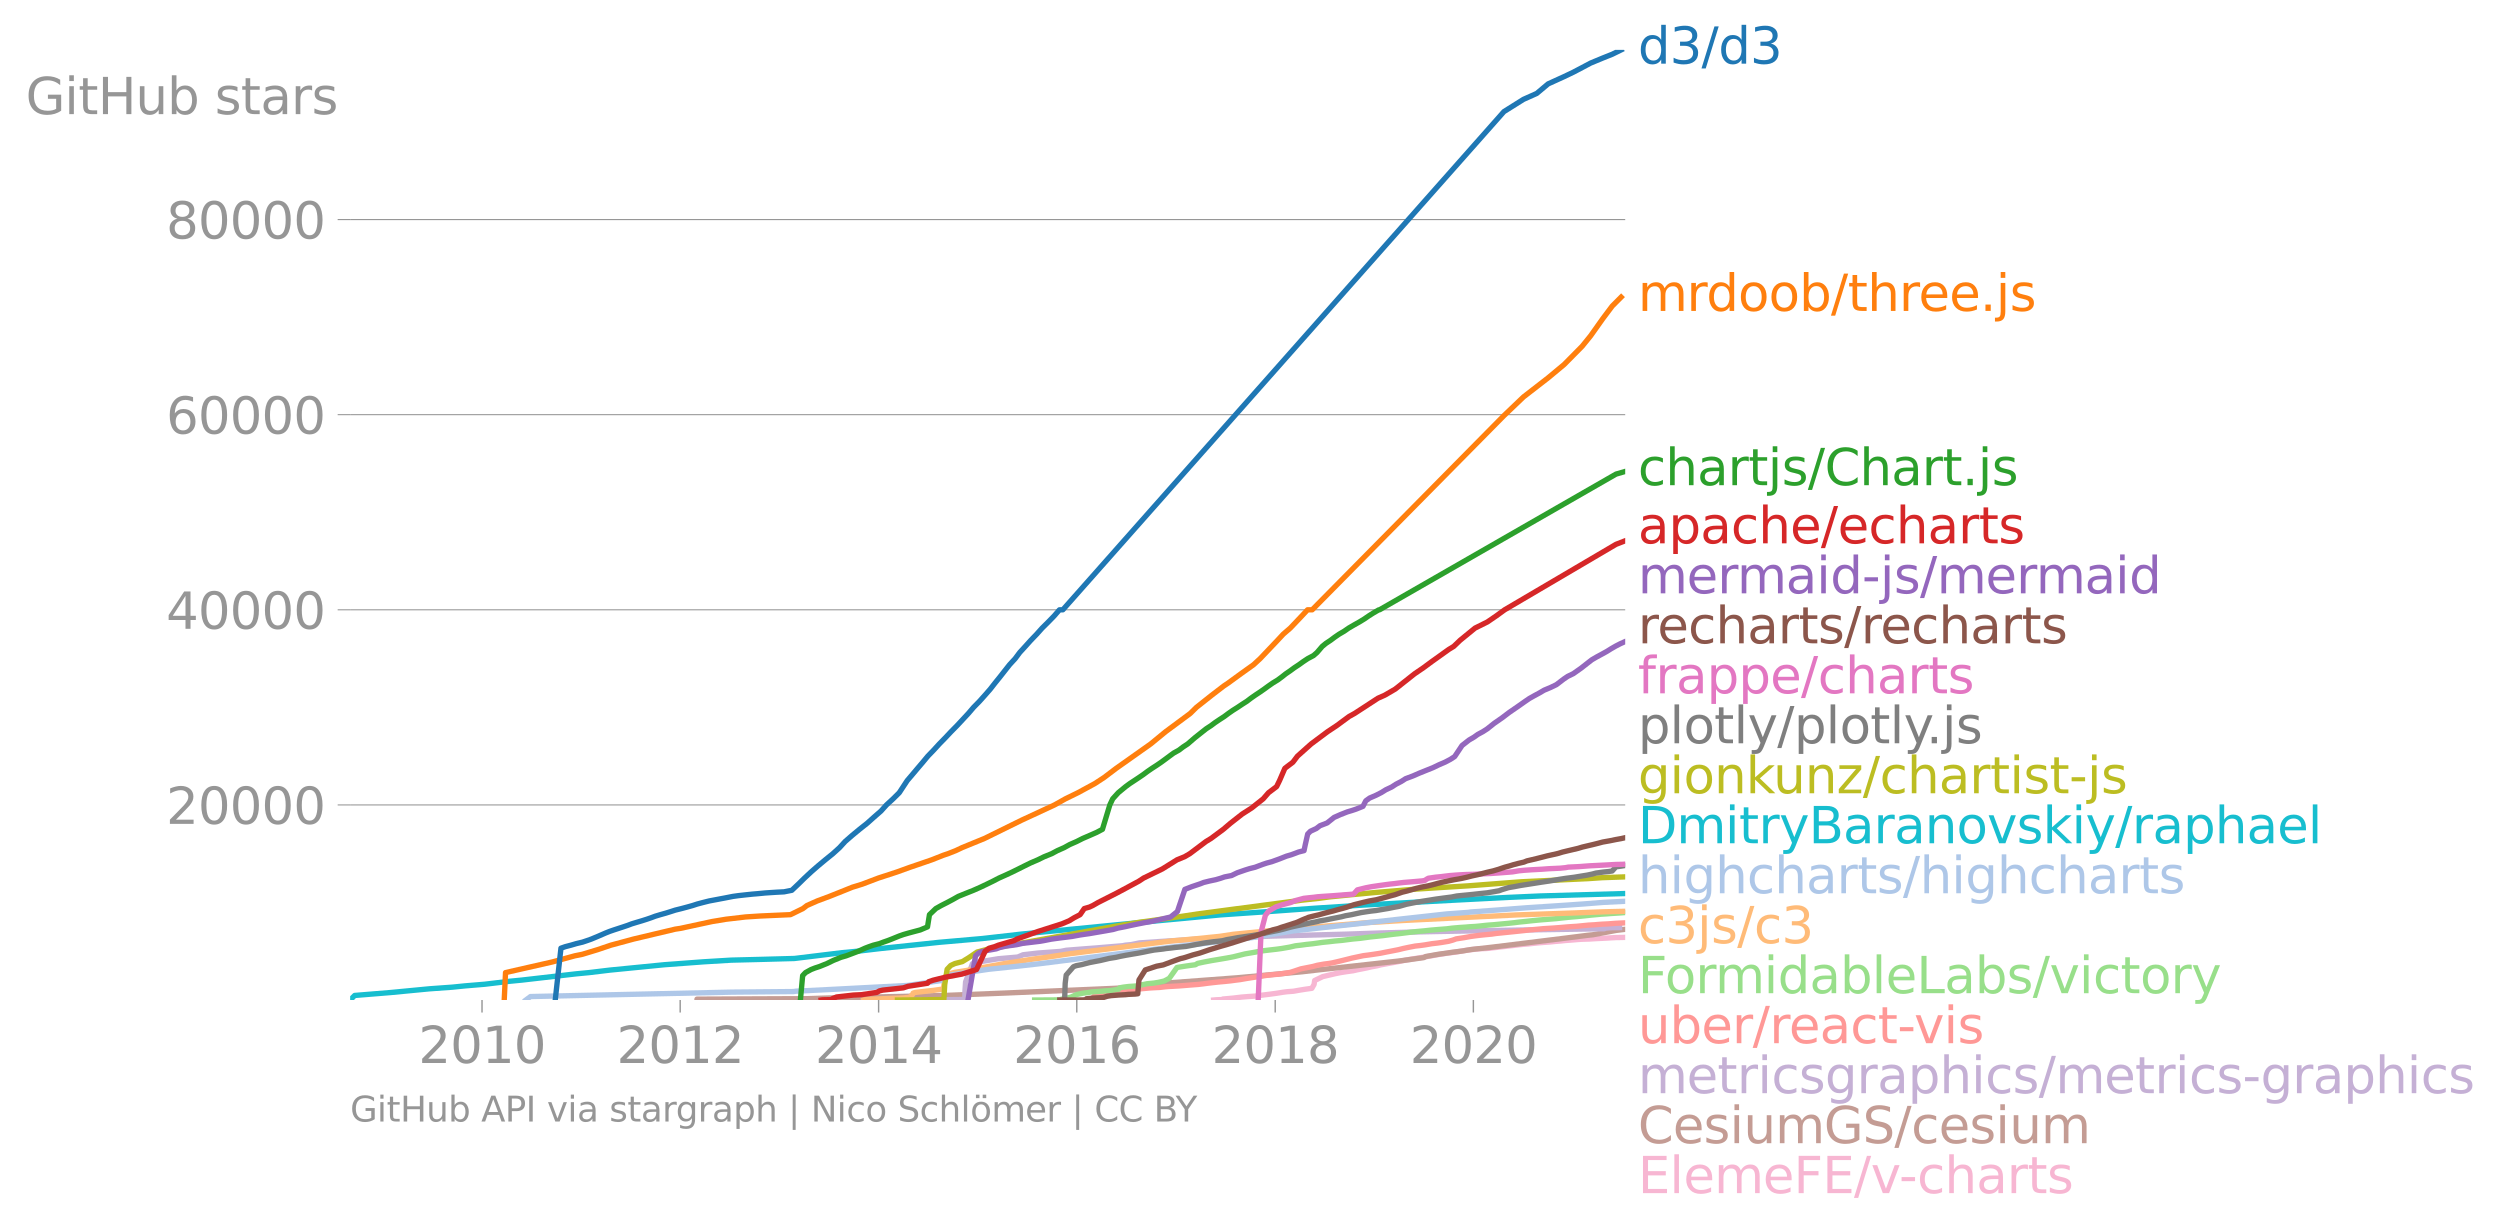 <svg height="459.06" viewBox="0 0 700.208 344.295" width="933.611" xmlns="http://www.w3.org/2000/svg" xmlns:xlink="http://www.w3.org/1999/xlink"><defs><style>*{stroke-linecap:butt;stroke-linejoin:round}</style></defs><g id="figure_1"><path d="M0 344.295h700.208V0H0z" style="fill:none" id="patch_1"/><g id="axes_1"><path d="M98.073 280.087h357.12V13.975H98.073z" style="fill:none" id="patch_2"/><path clip-path="url(#pd9fb124ea5)" d="m339.915 280.087.793-.069 1.656-.068.138-.137 1.53-.136 1.452-.137 2.269-.273 1.685-.137 2.031-.136 2.063-.274 2.195-.273 1.974-.273 1.691-.273 1.056-.137 1.819-.136 1.541-.274 1.686-.273 1.938-.273.625-1.093.16-1.093 2.274-1.093 1.164-.273 1.177-.274 1.16-.273 1.353-.273 1.674-.273 1.986-.274 1.197-.273 1.402-.273 1.344-.273 1.15-.274 1.523-.273 1.094-.273 1.48-.273 1.464-.273 1.544-.274 1.33-.273 1.359-.273 1.6-.273 1.676-.274 1.732-.273 1.555-.273 1.597-.273 1.497-.274 1.853-.273 2.122-.273 1.614-.273 1.706-.274 2.226-.273 1.445-.136 1.752-.069.836-.068 1.066-.137 1.29-.136 1.064-.137 1.254-.137 1.164-.136 1.245-.137 1.04-.136 1.305-.137 1.652-.137 1.152-.136 1.329-.137 1.643-.137 1.888-.136 1.317-.137 1.642-.136 1.302-.137 1.89-.137 1.598-.136.986-.069 2.207-.068 1.089-.068 1.195-.068 1.443-.069 1.319-.068 1.042-.068 1.38-.071 1.681-.028.826-.027" style="fill:none;stroke:#f7b6d2;stroke-linecap:square;stroke-width:1.5" id="line2d_1"/><g id="matplotlib.axis_1"><g id="xtick_1"><g id="line2d_2"><defs><path d="M0 0v3.5" id="mb433e9e694" style="stroke:#969696;stroke-width:.4"/></defs><use style="fill:#969696;stroke:#969696;stroke-width:.4" x="135.006" xlink:href="#mb433e9e694" y="280.087"/></g><g style="fill:#969696" transform="matrix(.14 0 0 -.14 117.19 297.724)" id="text_1"><defs><path d="M1228 531h2203V0H469v531q359 372 979 998 621 627 780 809 303 340 423 576 121 236 121 464 0 372-261 606-261 235-680 235-297 0-627-103-329-103-704-313v638q381 153 712 231 332 78 607 78 725 0 1156-363 431-362 431-968 0-288-108-546-107-257-392-607-78-91-497-524-418-433-1181-1211z" id="DejaVuSans-32" transform="scale(.016)"/><path d="M2034 4250q-487 0-733-480-245-479-245-1442 0-959 245-1439 246-480 733-480 491 0 736 480 246 480 246 1439 0 963-246 1442-245 480-736 480zm0 500q785 0 1199-621 414-620 414-1801 0-1178-414-1799Q2819-91 2034-91q-784 0-1198 620-414 621-414 1799 0 1181 414 1801 414 621 1198 621z" id="DejaVuSans-30" transform="scale(.016)"/><path d="M794 531h1031v3560L703 3866v575l1116 225h631V531h1031V0H794v531z" id="DejaVuSans-31" transform="scale(.016)"/></defs><use xlink:href="#DejaVuSans-32"/><use x="63.623" xlink:href="#DejaVuSans-30"/><use x="127.246" xlink:href="#DejaVuSans-31"/><use x="190.869" xlink:href="#DejaVuSans-30"/></g></g><g id="xtick_2"><use style="fill:#969696;stroke:#969696;stroke-width:.4" x="190.507" xlink:href="#mb433e9e694" y="280.087" id="line2d_3"/><g style="fill:#969696" transform="matrix(.14 0 0 -.14 172.692 297.724)" id="text_2"><use xlink:href="#DejaVuSans-32"/><use x="63.623" xlink:href="#DejaVuSans-30"/><use x="127.246" xlink:href="#DejaVuSans-31"/><use x="190.869" xlink:href="#DejaVuSans-32"/></g></g><g id="xtick_3"><use style="fill:#969696;stroke:#969696;stroke-width:.4" x="246.085" xlink:href="#mb433e9e694" y="280.087" id="line2d_4"/><g style="fill:#969696" transform="matrix(.14 0 0 -.14 228.27 297.724)" id="text_3"><defs><path d="M2419 4116 825 1625h1594v2491zm-166 550h794V1625h666v-525h-666V0h-628v1100H313v609l1940 2957z" id="DejaVuSans-34" transform="scale(.016)"/></defs><use xlink:href="#DejaVuSans-32"/><use x="63.623" xlink:href="#DejaVuSans-30"/><use x="127.246" xlink:href="#DejaVuSans-31"/><use x="190.869" xlink:href="#DejaVuSans-34"/></g></g><g id="xtick_4"><use style="fill:#969696;stroke:#969696;stroke-width:.4" x="301.586" xlink:href="#mb433e9e694" y="280.087" id="line2d_5"/><g style="fill:#969696" transform="matrix(.14 0 0 -.14 283.771 297.724)" id="text_4"><defs><path d="M2113 2584q-425 0-674-291-248-290-248-796 0-503 248-796 249-292 674-292t673 292q248 293 248 796 0 506-248 796-248 291-673 291zm1253 1979v-575q-238 112-480 171-242 60-480 60-625 0-955-422-329-422-376-1275 184 272 462 417 279 145 613 145 703 0 1111-427 408-426 408-1160 0-719-425-1154Q2819-91 2113-91q-810 0-1238 620-428 621-428 1799 0 1106 525 1764t1409 658q238 0 480-47t505-140z" id="DejaVuSans-36" transform="scale(.016)"/></defs><use xlink:href="#DejaVuSans-32"/><use x="63.623" xlink:href="#DejaVuSans-30"/><use x="127.246" xlink:href="#DejaVuSans-31"/><use x="190.869" xlink:href="#DejaVuSans-36"/></g></g><g id="xtick_5"><use style="fill:#969696;stroke:#969696;stroke-width:.4" x="357.164" xlink:href="#mb433e9e694" y="280.087" id="line2d_6"/><g style="fill:#969696" transform="matrix(.14 0 0 -.14 339.349 297.724)" id="text_5"><defs><path d="M2034 2216q-450 0-708-241-257-241-257-662 0-422 257-663 258-241 708-241t709 242q260 243 260 662 0 421-258 662-257 241-711 241zm-631 268q-406 100-633 378-226 279-226 679 0 559 398 884 399 325 1092 325 697 0 1094-325t397-884q0-400-227-679-226-278-629-378 456-106 710-416 255-309 255-755 0-679-414-1042Q2806-91 2034-91q-771 0-1186 362-414 363-414 1042 0 446 256 755 257 310 713 416zm-231 997q0-362 226-565 227-203 636-203 407 0 636 203 230 203 230 565 0 363-230 566-229 203-636 203-409 0-636-203-226-203-226-566z" id="DejaVuSans-38" transform="scale(.016)"/></defs><use xlink:href="#DejaVuSans-32"/><use x="63.623" xlink:href="#DejaVuSans-30"/><use x="127.246" xlink:href="#DejaVuSans-31"/><use x="190.869" xlink:href="#DejaVuSans-38"/></g></g><g id="xtick_6"><use style="fill:#969696;stroke:#969696;stroke-width:.4" x="412.665" xlink:href="#mb433e9e694" y="280.087" id="line2d_7"/><g style="fill:#969696" transform="matrix(.14 0 0 -.14 394.85 297.724)" id="text_6"><use xlink:href="#DejaVuSans-32"/><use x="63.623" xlink:href="#DejaVuSans-30"/><use x="127.246" xlink:href="#DejaVuSans-32"/><use x="190.869" xlink:href="#DejaVuSans-30"/></g></g></g><g id="matplotlib.axis_2"><g id="ytick_1"><path clip-path="url(#pd9fb124ea5)" d="M98.073 225.441h357.12" style="fill:none;stroke:#969696;stroke-linecap:square;stroke-width:.3" id="line2d_8"/><g id="line2d_9"><defs><path d="M0 0h-3.5" id="m029cb19a68" style="stroke:#969696;stroke-width:.3"/></defs><use style="fill:#969696;stroke:#969696;stroke-width:.3" x="98.073" xlink:href="#m029cb19a68" y="225.441"/></g><g style="fill:#969696" transform="matrix(.14 0 0 -.14 46.536 230.76)" id="text_7"><use xlink:href="#DejaVuSans-32"/><use x="63.623" xlink:href="#DejaVuSans-30"/><use x="127.246" xlink:href="#DejaVuSans-30"/><use x="190.869" xlink:href="#DejaVuSans-30"/><use x="254.492" xlink:href="#DejaVuSans-30"/></g></g><g id="ytick_2"><path clip-path="url(#pd9fb124ea5)" d="M98.073 170.793h357.12" style="fill:none;stroke:#969696;stroke-linecap:square;stroke-width:.3" id="line2d_10"/><use style="fill:#969696;stroke:#969696;stroke-width:.3" x="98.073" xlink:href="#m029cb19a68" y="170.793" id="line2d_11"/><g style="fill:#969696" transform="matrix(.14 0 0 -.14 46.536 176.112)" id="text_8"><use xlink:href="#DejaVuSans-34"/><use x="63.623" xlink:href="#DejaVuSans-30"/><use x="127.246" xlink:href="#DejaVuSans-30"/><use x="190.869" xlink:href="#DejaVuSans-30"/><use x="254.492" xlink:href="#DejaVuSans-30"/></g></g><g id="ytick_3"><path clip-path="url(#pd9fb124ea5)" d="M98.073 116.145h357.12" style="fill:none;stroke:#969696;stroke-linecap:square;stroke-width:.3" id="line2d_12"/><use style="fill:#969696;stroke:#969696;stroke-width:.3" x="98.073" xlink:href="#m029cb19a68" y="116.145" id="line2d_13"/><g style="fill:#969696" transform="matrix(.14 0 0 -.14 46.536 121.464)" id="text_9"><use xlink:href="#DejaVuSans-36"/><use x="63.623" xlink:href="#DejaVuSans-30"/><use x="127.246" xlink:href="#DejaVuSans-30"/><use x="190.869" xlink:href="#DejaVuSans-30"/><use x="254.492" xlink:href="#DejaVuSans-30"/></g></g><g id="ytick_4"><path clip-path="url(#pd9fb124ea5)" d="M98.073 61.497h357.12" style="fill:none;stroke:#969696;stroke-linecap:square;stroke-width:.3" id="line2d_14"/><use style="fill:#969696;stroke:#969696;stroke-width:.3" x="98.073" xlink:href="#m029cb19a68" y="61.497" id="line2d_15"/><g style="fill:#969696" transform="matrix(.14 0 0 -.14 46.536 66.816)" id="text_10"><use xlink:href="#DejaVuSans-38"/><use x="63.623" xlink:href="#DejaVuSans-30"/><use x="127.246" xlink:href="#DejaVuSans-30"/><use x="190.869" xlink:href="#DejaVuSans-30"/><use x="254.492" xlink:href="#DejaVuSans-30"/></g></g><g style="fill:#969696" transform="matrix(.14 0 0 -.14 7.2 31.974)" id="text_11"><defs><path d="M3809 666v1253H2778v519h1656V434q-365-259-806-392-440-133-940-133-1094 0-1712 639-617 640-617 1780 0 1144 617 1783 618 639 1712 639 456 0 867-113 411-112 758-331v-672q-350 297-744 447t-828 150q-857 0-1287-478-429-478-429-1425 0-944 429-1422 430-478 1287-478 334 0 596 58 263 58 472 180z" id="DejaVuSans-47" transform="scale(.016)"/><path d="M603 3500h575V0H603v3500zm0 1363h575v-729H603v729z" id="DejaVuSans-69" transform="scale(.016)"/><path d="M1172 4494v-994h1184v-447H1172V1153q0-428 117-550t477-122h590V0h-590q-666 0-919 248-253 249-253 905v1900H172v447h422v994h578z" id="DejaVuSans-74" transform="scale(.016)"/><path d="M628 4666h631V2753h2294v1913h631V0h-631v2222H1259V0H628v4666z" id="DejaVuSans-48" transform="scale(.016)"/><path d="M544 1381v2119h575V1403q0-497 193-746 194-248 582-248 465 0 735 297 271 297 271 810v1984h575V0h-575v538q-209-319-486-474-276-155-642-155-603 0-916 375-312 375-312 1097zm1447 2203z" id="DejaVuSans-75" transform="scale(.016)"/><path d="M3116 1747q0 634-261 995t-717 361q-457 0-718-361t-261-995q0-634 261-995t718-361q456 0 717 361t261 995zM1159 2969q182 312 458 463 277 152 661 152 638 0 1036-506 399-506 399-1331T3314 415Q2916-91 2278-91q-384 0-661 152-276 152-458 464V0H581v4863h578V2969z" id="DejaVuSans-62" transform="scale(.016)"/><path d="M2834 3397v-544q-243 125-506 187-262 63-544 63-428 0-642-131t-214-394q0-200 153-314t616-217l197-44q612-131 870-370t258-667q0-488-386-773Q2250-91 1575-91q-281 0-586 55T347 128v594q319-166 628-249 309-82 613-82 406 0 624 139 219 139 219 392 0 234-158 359-157 125-692 241l-200 47q-534 112-772 345-237 233-237 639 0 494 350 762 350 269 994 269 318 0 599-47 282-46 519-140z" id="DejaVuSans-73" transform="scale(.016)"/><path d="M2194 1759q-697 0-966-159t-269-544q0-306 202-486 202-179 548-179 479 0 768 339t289 901v128h-572zm1147 238V0h-575v531q-197-318-491-470T1556-91q-537 0-855 302-317 302-317 808 0 590 395 890 396 300 1180 300h807v57q0 397-261 614t-733 217q-300 0-585-72-284-72-546-216v532q315 122 612 182 297 61 578 61 760 0 1135-394 375-393 375-1193z" id="DejaVuSans-61" transform="scale(.016)"/><path d="M2631 2963q-97 56-211 82-114 27-251 27-488 0-749-317t-261-911V0H581v3500h578v-544q182 319 472 473 291 155 707 155 59 0 131-8 72-7 159-23l3-590z" id="DejaVuSans-72" transform="scale(.016)"/></defs><use xlink:href="#DejaVuSans-47"/><use x="77.49" xlink:href="#DejaVuSans-69"/><use x="105.273" xlink:href="#DejaVuSans-74"/><use x="144.482" xlink:href="#DejaVuSans-48"/><use x="219.678" xlink:href="#DejaVuSans-75"/><use x="283.057" xlink:href="#DejaVuSans-62"/><use x="346.533" xlink:href="#DejaVuSans-20"/><use x="378.32" xlink:href="#DejaVuSans-73"/><use x="430.42" xlink:href="#DejaVuSans-74"/><use x="469.629" xlink:href="#DejaVuSans-61"/><use x="530.908" xlink:href="#DejaVuSans-72"/><use x="572.021" xlink:href="#DejaVuSans-73"/></g></g><path clip-path="url(#pd9fb124ea5)" d="M195.216 280.087v-.24l30.945-.137 5.766-.192 32.978-.721 17.194-.686 30.02-1.295 7.489-.383 1.004-.609 2.54-.227 23.492-1.748 18.096-1.678 3.936-.456 23.444-2.588 4.448-.61 2.21-.303.536-.306 3.41-.609 4.25-.61 2.427-.303 2.744-.456 5.502-.61 21.003-2.59 5.985-.762 1.501-.153 6.48-1.219 2.575-.314h0" style="fill:none;stroke:#c49c94;stroke-linecap:square;stroke-width:1.5" id="line2d_16"/><path clip-path="url(#pd9fb124ea5)" d="m256.222 280.087 13.797-.156.217-.159.036-2.218.169-2.536 1.92-5.069.517-.314 6.741-1.11 5.434-.475 1.486-.633 4.07-.476 6.481-.475 1.58-.317 5.036-.397 3.16-.237 7.574-.634.761-.156 1.64-.158 2.319-.476 5.792-.396 13.481-.872 17.601-.634 21.127-.554 9.29-.317 11.437-.317 4.632-.099 24.397-.434 22.45-.339.26-.158 1.51-.137 2.48-.022h0" style="fill:none;stroke:#c5b0d5;stroke-linecap:square;stroke-width:1.5" id="line2d_17"/><g style="fill:#1f77b4" transform="matrix(.14 0 0 -.14 458.764 17.838)" id="text_12"><defs><path d="M2906 2969v1894h575V0h-575v525q-181-312-458-464-276-152-664-152-634 0-1033 506-398 507-398 1332t398 1331q399 506 1033 506 388 0 664-152 277-151 458-463zM947 1747q0-634 261-995t717-361q456 0 718 361 263 361 263 995t-263 995q-262 361-718 361t-717-361q-261-361-261-995z" id="DejaVuSans-64" transform="scale(.016)"/><path d="M2597 2516q453-97 707-404 255-306 255-756 0-690-475-1069Q2609-91 1734-91q-293 0-604 58T488 141v609q262-153 574-231 313-78 654-78 593 0 904 234t311 681q0 413-289 645-289 233-804 233h-544v519h569q465 0 712 186t247 536q0 359-255 551-254 193-729 193-260 0-557-57-297-56-653-174v562q360 100 674 150t592 50q719 0 1137-327 419-326 419-882 0-388-222-655t-631-370z" id="DejaVuSans-33" transform="scale(.016)"/><path d="M1625 4666h531L531-594H0l1625 5260z" id="DejaVuSans-2f" transform="scale(.016)"/></defs><use xlink:href="#DejaVuSans-64"/><use x="63.477" xlink:href="#DejaVuSans-33"/><use x="127.1" xlink:href="#DejaVuSans-2f"/><use x="160.791" xlink:href="#DejaVuSans-64"/><use x="224.268" xlink:href="#DejaVuSans-33"/></g><g style="fill:#ff7f0e" transform="matrix(.14 0 0 -.14 458.764 87.08)" id="text_13"><defs><path d="M3328 2828q216 388 516 572t706 184q547 0 844-383 297-382 297-1088V0h-578v2094q0 503-179 746-178 244-543 244-447 0-707-297-259-296-259-809V0h-578v2094q0 506-178 748t-550 242q-441 0-701-298-259-298-259-808V0H581v3500h578v-544q197 322 472 475t653 153q382 0 649-194 267-193 395-562z" id="DejaVuSans-6d" transform="scale(.016)"/><path d="M1959 3097q-462 0-731-361t-269-989q0-628 267-989 268-361 733-361 460 0 728 362 269 363 269 988 0 622-269 986-268 364-728 364zm0 487q750 0 1178-488 429-487 429-1349 0-859-429-1349Q2709-91 1959-91q-753 0-1180 489-426 490-426 1349 0 862 426 1349 427 488 1180 488z" id="DejaVuSans-6f" transform="scale(.016)"/><path d="M3513 2113V0h-575v2094q0 497-194 743-194 247-581 247-466 0-735-297-269-296-269-809V0H581v4863h578V2956q207 316 486 472 280 156 646 156 603 0 912-373 310-373 310-1098z" id="DejaVuSans-68" transform="scale(.016)"/><path d="M3597 1894v-281H953q38-594 358-905t892-311q331 0 642 81t618 244V178Q3153 47 2828-22t-659-69q-838 0-1327 487-489 488-489 1320 0 859 464 1363 464 505 1252 505 706 0 1117-455 411-454 411-1235zm-575 169q-6 471-264 752-258 282-683 282-481 0-770-272t-333-766l2050 4z" id="DejaVuSans-65" transform="scale(.016)"/><path d="M684 794h660V0H684v794z" id="DejaVuSans-2e" transform="scale(.016)"/><path d="M603 3500h575V-63q0-668-255-968-254-300-820-300h-219v487H38q328 0 446 152Q603-541 603-63v3563zm0 1363h575v-729H603v729z" id="DejaVuSans-6a" transform="scale(.016)"/></defs><use xlink:href="#DejaVuSans-6d"/><use x="97.412" xlink:href="#DejaVuSans-72"/><use x="136.775" xlink:href="#DejaVuSans-64"/><use x="200.252" xlink:href="#DejaVuSans-6f"/><use x="261.434" xlink:href="#DejaVuSans-6f"/><use x="322.615" xlink:href="#DejaVuSans-62"/><use x="386.092" xlink:href="#DejaVuSans-2f"/><use x="419.783" xlink:href="#DejaVuSans-74"/><use x="458.992" xlink:href="#DejaVuSans-68"/><use x="522.371" xlink:href="#DejaVuSans-72"/><use x="561.234" xlink:href="#DejaVuSans-65"/><use x="622.758" xlink:href="#DejaVuSans-65"/><use x="684.281" xlink:href="#DejaVuSans-2e"/><use x="716.068" xlink:href="#DejaVuSans-6a"/><use x="743.852" xlink:href="#DejaVuSans-73"/></g><g style="fill:#2ca02c" transform="matrix(.14 0 0 -.14 458.764 135.892)" id="text_14"><defs><path d="M3122 3366v-538q-244 135-489 202t-495 67q-560 0-870-355-309-354-309-995t309-996q310-354 870-354 250 0 495 67t489 202V134Q2881 22 2623-34q-257-57-548-57-791 0-1257 497-465 497-465 1341 0 856 470 1346 471 491 1290 491 265 0 518-55 253-54 491-163z" id="DejaVuSans-63" transform="scale(.016)"/><path d="M4122 4306v-665q-319 297-680 443-361 147-767 147-800 0-1225-489t-425-1414q0-922 425-1411t1225-489q406 0 767 147t680 444V359q-331-225-702-338-370-112-782-112-1060 0-1670 648-609 649-609 1771 0 1125 609 1773 610 649 1670 649 418 0 788-111 371-111 696-333z" id="DejaVuSans-43" transform="scale(.016)"/></defs><use xlink:href="#DejaVuSans-63"/><use x="54.98" xlink:href="#DejaVuSans-68"/><use x="118.359" xlink:href="#DejaVuSans-61"/><use x="179.639" xlink:href="#DejaVuSans-72"/><use x="220.752" xlink:href="#DejaVuSans-74"/><use x="259.961" xlink:href="#DejaVuSans-6a"/><use x="287.744" xlink:href="#DejaVuSans-73"/><use x="339.844" xlink:href="#DejaVuSans-2f"/><use x="373.535" xlink:href="#DejaVuSans-43"/><use x="443.359" xlink:href="#DejaVuSans-68"/><use x="506.738" xlink:href="#DejaVuSans-61"/><use x="568.018" xlink:href="#DejaVuSans-72"/><use x="609.131" xlink:href="#DejaVuSans-74"/><use x="648.34" xlink:href="#DejaVuSans-2e"/><use x="680.127" xlink:href="#DejaVuSans-6a"/><use x="707.91" xlink:href="#DejaVuSans-73"/></g><g style="fill:#d62728" transform="matrix(.14 0 0 -.14 458.764 152.183)" id="text_15"><defs><path d="M1159 525v-1856H581v4831h578v-531q182 312 458 463 277 152 661 152 638 0 1036-506 399-506 399-1331T3314 415Q2916-91 2278-91q-384 0-661 152-276 152-458 464zm1957 1222q0 634-261 995t-717 361q-457 0-718-361t-261-995q0-634 261-995t718-361q456 0 717 361t261 995z" id="DejaVuSans-70" transform="scale(.016)"/></defs><use xlink:href="#DejaVuSans-61"/><use x="61.279" xlink:href="#DejaVuSans-70"/><use x="124.756" xlink:href="#DejaVuSans-61"/><use x="186.035" xlink:href="#DejaVuSans-63"/><use x="241.016" xlink:href="#DejaVuSans-68"/><use x="304.395" xlink:href="#DejaVuSans-65"/><use x="365.918" xlink:href="#DejaVuSans-2f"/><use x="399.609" xlink:href="#DejaVuSans-65"/><use x="461.133" xlink:href="#DejaVuSans-63"/><use x="516.113" xlink:href="#DejaVuSans-68"/><use x="579.492" xlink:href="#DejaVuSans-61"/><use x="640.771" xlink:href="#DejaVuSans-72"/><use x="681.885" xlink:href="#DejaVuSans-74"/><use x="721.094" xlink:href="#DejaVuSans-73"/></g><g style="fill:#9467bd" transform="matrix(.14 0 0 -.14 458.764 166.183)" id="text_16"><defs><path d="M313 2009h1684v-512H313v512z" id="DejaVuSans-2d" transform="scale(.016)"/></defs><use xlink:href="#DejaVuSans-6d"/><use x="97.412" xlink:href="#DejaVuSans-65"/><use x="158.936" xlink:href="#DejaVuSans-72"/><use x="198.299" xlink:href="#DejaVuSans-6d"/><use x="295.711" xlink:href="#DejaVuSans-61"/><use x="356.99" xlink:href="#DejaVuSans-69"/><use x="384.773" xlink:href="#DejaVuSans-64"/><use x="448.25" xlink:href="#DejaVuSans-2d"/><use x="484.334" xlink:href="#DejaVuSans-6a"/><use x="512.117" xlink:href="#DejaVuSans-73"/><use x="564.217" xlink:href="#DejaVuSans-2f"/><use x="597.908" xlink:href="#DejaVuSans-6d"/><use x="695.32" xlink:href="#DejaVuSans-65"/><use x="756.844" xlink:href="#DejaVuSans-72"/><use x="796.207" xlink:href="#DejaVuSans-6d"/><use x="893.619" xlink:href="#DejaVuSans-61"/><use x="954.898" xlink:href="#DejaVuSans-69"/><use x="982.682" xlink:href="#DejaVuSans-64"/></g><g style="fill:#8c564b" transform="matrix(.14 0 0 -.14 458.764 180.183)" id="text_17"><use xlink:href="#DejaVuSans-72"/><use x="38.863" xlink:href="#DejaVuSans-65"/><use x="100.387" xlink:href="#DejaVuSans-63"/><use x="155.367" xlink:href="#DejaVuSans-68"/><use x="218.746" xlink:href="#DejaVuSans-61"/><use x="280.025" xlink:href="#DejaVuSans-72"/><use x="321.139" xlink:href="#DejaVuSans-74"/><use x="360.348" xlink:href="#DejaVuSans-73"/><use x="412.447" xlink:href="#DejaVuSans-2f"/><use x="446.139" xlink:href="#DejaVuSans-72"/><use x="485.002" xlink:href="#DejaVuSans-65"/><use x="546.525" xlink:href="#DejaVuSans-63"/><use x="601.506" xlink:href="#DejaVuSans-68"/><use x="664.885" xlink:href="#DejaVuSans-61"/><use x="726.164" xlink:href="#DejaVuSans-72"/><use x="767.277" xlink:href="#DejaVuSans-74"/><use x="806.486" xlink:href="#DejaVuSans-73"/></g><g style="fill:#e377c2" transform="matrix(.14 0 0 -.14 458.764 194.183)" id="text_18"><defs><path d="M2375 4863v-479h-550q-309 0-430-125-120-125-120-450v-309h947v-447h-947V0H697v3053H147v447h550v244q0 584 272 851 272 268 862 268h544z" id="DejaVuSans-66" transform="scale(.016)"/></defs><use xlink:href="#DejaVuSans-66"/><use x="35.205" xlink:href="#DejaVuSans-72"/><use x="76.318" xlink:href="#DejaVuSans-61"/><use x="137.598" xlink:href="#DejaVuSans-70"/><use x="201.074" xlink:href="#DejaVuSans-70"/><use x="264.551" xlink:href="#DejaVuSans-65"/><use x="326.074" xlink:href="#DejaVuSans-2f"/><use x="359.766" xlink:href="#DejaVuSans-63"/><use x="414.746" xlink:href="#DejaVuSans-68"/><use x="478.125" xlink:href="#DejaVuSans-61"/><use x="539.404" xlink:href="#DejaVuSans-72"/><use x="580.518" xlink:href="#DejaVuSans-74"/><use x="619.727" xlink:href="#DejaVuSans-73"/></g><g style="fill:#7f7f7f" transform="matrix(.14 0 0 -.14 458.764 208.183)" id="text_19"><defs><path d="M603 4863h575V0H603v4863z" id="DejaVuSans-6c" transform="scale(.016)"/><path d="M2059-325q-243-625-475-815-231-191-618-191H506v481h338q237 0 368 113 132 112 291 531l103 262L191 3500h609L1894 763l1094 2737h609L2059-325z" id="DejaVuSans-79" transform="scale(.016)"/></defs><use xlink:href="#DejaVuSans-70"/><use x="63.477" xlink:href="#DejaVuSans-6c"/><use x="91.26" xlink:href="#DejaVuSans-6f"/><use x="152.441" xlink:href="#DejaVuSans-74"/><use x="191.65" xlink:href="#DejaVuSans-6c"/><use x="219.434" xlink:href="#DejaVuSans-79"/><use x="278.613" xlink:href="#DejaVuSans-2f"/><use x="312.305" xlink:href="#DejaVuSans-70"/><use x="375.781" xlink:href="#DejaVuSans-6c"/><use x="403.564" xlink:href="#DejaVuSans-6f"/><use x="464.746" xlink:href="#DejaVuSans-74"/><use x="503.955" xlink:href="#DejaVuSans-6c"/><use x="531.738" xlink:href="#DejaVuSans-79"/><use x="576.668" xlink:href="#DejaVuSans-2e"/><use x="608.455" xlink:href="#DejaVuSans-6a"/><use x="636.238" xlink:href="#DejaVuSans-73"/></g><g style="fill:#bcbd22" transform="matrix(.14 0 0 -.14 458.764 222.183)" id="text_20"><defs><path d="M2906 1791q0 625-258 968-257 344-723 344-462 0-720-344-258-343-258-968 0-622 258-966t720-344q466 0 723 344 258 344 258 966zm575-1357q0-893-397-1329-396-436-1215-436-303 0-572 45t-522 139v559q253-137 500-202 247-66 503-66 566 0 847 295t281 892v285q-178-310-456-463T1784 0Q1141 0 747 490 353 981 353 1791q0 812 394 1302 394 491 1037 491 388 0 666-153t456-462v531h575V434z" id="DejaVuSans-67" transform="scale(.016)"/><path d="M3513 2113V0h-575v2094q0 497-194 743-194 247-581 247-466 0-735-297-269-296-269-809V0H581v3500h578v-544q207 316 486 472 280 156 646 156 603 0 912-373 310-373 310-1098z" id="DejaVuSans-6e" transform="scale(.016)"/><path d="M581 4863h578V1991l1716 1509h734L1753 1863 3688 0h-750L1159 1709V0H581v4863z" id="DejaVuSans-6b" transform="scale(.016)"/><path d="M353 3500h2731v-525L922 459h2162V0H275v525l2163 2516H353v459z" id="DejaVuSans-7a" transform="scale(.016)"/></defs><use xlink:href="#DejaVuSans-67"/><use x="63.477" xlink:href="#DejaVuSans-69"/><use x="91.26" xlink:href="#DejaVuSans-6f"/><use x="152.441" xlink:href="#DejaVuSans-6e"/><use x="215.82" xlink:href="#DejaVuSans-6b"/><use x="270.605" xlink:href="#DejaVuSans-75"/><use x="333.984" xlink:href="#DejaVuSans-6e"/><use x="397.363" xlink:href="#DejaVuSans-7a"/><use x="449.854" xlink:href="#DejaVuSans-2f"/><use x="483.545" xlink:href="#DejaVuSans-63"/><use x="538.525" xlink:href="#DejaVuSans-68"/><use x="601.904" xlink:href="#DejaVuSans-61"/><use x="663.184" xlink:href="#DejaVuSans-72"/><use x="704.297" xlink:href="#DejaVuSans-74"/><use x="743.506" xlink:href="#DejaVuSans-69"/><use x="771.289" xlink:href="#DejaVuSans-73"/><use x="823.389" xlink:href="#DejaVuSans-74"/><use x="862.598" xlink:href="#DejaVuSans-2d"/><use x="898.682" xlink:href="#DejaVuSans-6a"/><use x="926.465" xlink:href="#DejaVuSans-73"/></g><g style="fill:#17becf" transform="matrix(.14 0 0 -.14 458.764 236.183)" id="text_21"><defs><path d="M1259 4147V519h763q966 0 1414 437 448 438 448 1382 0 937-448 1373t-1414 436h-763zm-631 519h1297q1356 0 1990-564 635-564 635-1764 0-1207-638-1773Q3275 0 1925 0H628v4666z" id="DejaVuSans-44" transform="scale(.016)"/><path d="M1259 2228V519h1013q509 0 754 211 246 211 246 645 0 438-246 645-245 208-754 208H1259zm0 1919V2741h935q462 0 688 173 227 174 227 530 0 353-227 528-226 175-688 175h-935zm-631 519h1613q722 0 1112-300 391-300 391-853 0-429-200-682t-588-315q466-100 724-418 258-317 258-792 0-625-425-966Q3088 0 2303 0H628v4666z" id="DejaVuSans-42" transform="scale(.016)"/><path d="M191 3500h609L1894 563l1094 2937h609L2284 0h-781L191 3500z" id="DejaVuSans-76" transform="scale(.016)"/></defs><use xlink:href="#DejaVuSans-44"/><use x="77.002" xlink:href="#DejaVuSans-6d"/><use x="174.414" xlink:href="#DejaVuSans-69"/><use x="202.197" xlink:href="#DejaVuSans-74"/><use x="241.406" xlink:href="#DejaVuSans-72"/><use x="282.52" xlink:href="#DejaVuSans-79"/><use x="341.699" xlink:href="#DejaVuSans-42"/><use x="410.303" xlink:href="#DejaVuSans-61"/><use x="471.582" xlink:href="#DejaVuSans-72"/><use x="512.695" xlink:href="#DejaVuSans-61"/><use x="573.975" xlink:href="#DejaVuSans-6e"/><use x="637.354" xlink:href="#DejaVuSans-6f"/><use x="698.535" xlink:href="#DejaVuSans-76"/><use x="757.715" xlink:href="#DejaVuSans-73"/><use x="809.814" xlink:href="#DejaVuSans-6b"/><use x="867.725" xlink:href="#DejaVuSans-69"/><use x="895.508" xlink:href="#DejaVuSans-79"/><use x="954.688" xlink:href="#DejaVuSans-2f"/><use x="988.379" xlink:href="#DejaVuSans-72"/><use x="1029.492" xlink:href="#DejaVuSans-61"/><use x="1090.771" xlink:href="#DejaVuSans-70"/><use x="1154.248" xlink:href="#DejaVuSans-68"/><use x="1217.627" xlink:href="#DejaVuSans-61"/><use x="1278.906" xlink:href="#DejaVuSans-65"/><use x="1340.43" xlink:href="#DejaVuSans-6c"/></g><g style="fill:#aec7e8" transform="matrix(.14 0 0 -.14 458.764 250.183)" id="text_22"><use xlink:href="#DejaVuSans-68"/><use x="63.379" xlink:href="#DejaVuSans-69"/><use x="91.162" xlink:href="#DejaVuSans-67"/><use x="154.639" xlink:href="#DejaVuSans-68"/><use x="218.018" xlink:href="#DejaVuSans-63"/><use x="272.998" xlink:href="#DejaVuSans-68"/><use x="336.377" xlink:href="#DejaVuSans-61"/><use x="397.656" xlink:href="#DejaVuSans-72"/><use x="438.77" xlink:href="#DejaVuSans-74"/><use x="477.979" xlink:href="#DejaVuSans-73"/><use x="530.078" xlink:href="#DejaVuSans-2f"/><use x="563.77" xlink:href="#DejaVuSans-68"/><use x="627.148" xlink:href="#DejaVuSans-69"/><use x="654.932" xlink:href="#DejaVuSans-67"/><use x="718.408" xlink:href="#DejaVuSans-68"/><use x="781.787" xlink:href="#DejaVuSans-63"/><use x="836.768" xlink:href="#DejaVuSans-68"/><use x="900.146" xlink:href="#DejaVuSans-61"/><use x="961.426" xlink:href="#DejaVuSans-72"/><use x="1002.539" xlink:href="#DejaVuSans-74"/><use x="1041.748" xlink:href="#DejaVuSans-73"/></g><g style="fill:#ffbb78" transform="matrix(.14 0 0 -.14 458.764 264.183)" id="text_23"><use xlink:href="#DejaVuSans-63"/><use x="54.98" xlink:href="#DejaVuSans-33"/><use x="118.604" xlink:href="#DejaVuSans-6a"/><use x="146.387" xlink:href="#DejaVuSans-73"/><use x="198.486" xlink:href="#DejaVuSans-2f"/><use x="232.178" xlink:href="#DejaVuSans-63"/><use x="287.158" xlink:href="#DejaVuSans-33"/></g><g style="fill:#98df8a" transform="matrix(.14 0 0 -.14 458.764 278.183)" id="text_24"><defs><path d="M628 4666h2681v-532H1259V2759h1850v-531H1259V0H628v4666z" id="DejaVuSans-46" transform="scale(.016)"/><path d="M628 4666h631V531h2272V0H628v4666z" id="DejaVuSans-4c" transform="scale(.016)"/></defs><use xlink:href="#DejaVuSans-46"/><use x="53.895" xlink:href="#DejaVuSans-6f"/><use x="115.076" xlink:href="#DejaVuSans-72"/><use x="154.439" xlink:href="#DejaVuSans-6d"/><use x="251.852" xlink:href="#DejaVuSans-69"/><use x="279.635" xlink:href="#DejaVuSans-64"/><use x="343.111" xlink:href="#DejaVuSans-61"/><use x="404.391" xlink:href="#DejaVuSans-62"/><use x="467.867" xlink:href="#DejaVuSans-6c"/><use x="495.65" xlink:href="#DejaVuSans-65"/><use x="557.174" xlink:href="#DejaVuSans-4c"/><use x="612.887" xlink:href="#DejaVuSans-61"/><use x="674.166" xlink:href="#DejaVuSans-62"/><use x="737.643" xlink:href="#DejaVuSans-73"/><use x="789.742" xlink:href="#DejaVuSans-2f"/><use x="823.434" xlink:href="#DejaVuSans-76"/><use x="882.613" xlink:href="#DejaVuSans-69"/><use x="910.396" xlink:href="#DejaVuSans-63"/><use x="965.377" xlink:href="#DejaVuSans-74"/><use x="1004.586" xlink:href="#DejaVuSans-6f"/><use x="1065.768" xlink:href="#DejaVuSans-72"/><use x="1106.881" xlink:href="#DejaVuSans-79"/></g><g style="fill:#ff9896" transform="matrix(.14 0 0 -.14 458.764 292.183)" id="text_25"><use xlink:href="#DejaVuSans-75"/><use x="63.379" xlink:href="#DejaVuSans-62"/><use x="126.855" xlink:href="#DejaVuSans-65"/><use x="188.379" xlink:href="#DejaVuSans-72"/><use x="229.492" xlink:href="#DejaVuSans-2f"/><use x="263.184" xlink:href="#DejaVuSans-72"/><use x="302.047" xlink:href="#DejaVuSans-65"/><use x="363.57" xlink:href="#DejaVuSans-61"/><use x="424.85" xlink:href="#DejaVuSans-63"/><use x="479.83" xlink:href="#DejaVuSans-74"/><use x="519.039" xlink:href="#DejaVuSans-2d"/><use x="552.498" xlink:href="#DejaVuSans-76"/><use x="611.678" xlink:href="#DejaVuSans-69"/><use x="639.461" xlink:href="#DejaVuSans-73"/></g><g style="fill:#c5b0d5" transform="matrix(.14 0 0 -.14 458.764 306.183)" id="text_26"><use xlink:href="#DejaVuSans-6d"/><use x="97.412" xlink:href="#DejaVuSans-65"/><use x="158.936" xlink:href="#DejaVuSans-74"/><use x="198.145" xlink:href="#DejaVuSans-72"/><use x="239.258" xlink:href="#DejaVuSans-69"/><use x="267.041" xlink:href="#DejaVuSans-63"/><use x="322.021" xlink:href="#DejaVuSans-73"/><use x="374.121" xlink:href="#DejaVuSans-67"/><use x="437.598" xlink:href="#DejaVuSans-72"/><use x="478.711" xlink:href="#DejaVuSans-61"/><use x="539.99" xlink:href="#DejaVuSans-70"/><use x="603.467" xlink:href="#DejaVuSans-68"/><use x="666.846" xlink:href="#DejaVuSans-69"/><use x="694.629" xlink:href="#DejaVuSans-63"/><use x="749.609" xlink:href="#DejaVuSans-73"/><use x="801.709" xlink:href="#DejaVuSans-2f"/><use x="835.4" xlink:href="#DejaVuSans-6d"/><use x="932.813" xlink:href="#DejaVuSans-65"/><use x="994.336" xlink:href="#DejaVuSans-74"/><use x="1033.545" xlink:href="#DejaVuSans-72"/><use x="1074.658" xlink:href="#DejaVuSans-69"/><use x="1102.441" xlink:href="#DejaVuSans-63"/><use x="1157.422" xlink:href="#DejaVuSans-73"/><use x="1209.521" xlink:href="#DejaVuSans-2d"/><use x="1245.605" xlink:href="#DejaVuSans-67"/><use x="1309.082" xlink:href="#DejaVuSans-72"/><use x="1350.195" xlink:href="#DejaVuSans-61"/><use x="1411.475" xlink:href="#DejaVuSans-70"/><use x="1474.951" xlink:href="#DejaVuSans-68"/><use x="1538.33" xlink:href="#DejaVuSans-69"/><use x="1566.113" xlink:href="#DejaVuSans-63"/><use x="1621.094" xlink:href="#DejaVuSans-73"/></g><g style="fill:#c49c94" transform="matrix(.14 0 0 -.14 458.764 320.183)" id="text_27"><defs><path d="M3425 4513v-616q-359 172-678 256-319 85-616 85-515 0-795-200t-280-569q0-310 186-468 186-157 705-254l381-78q706-135 1042-474t336-907q0-679-455-1029Q2797-91 1919-91q-331 0-705 75-373 75-773 222v650q384-215 753-325 369-109 725-109 540 0 834 212 294 213 294 607 0 343-211 537t-692 291l-385 75q-706 140-1022 440-315 300-315 835 0 619 436 975t1201 356q329 0 669-60 341-59 697-177z" id="DejaVuSans-53" transform="scale(.016)"/></defs><use xlink:href="#DejaVuSans-43"/><use x="69.824" xlink:href="#DejaVuSans-65"/><use x="131.348" xlink:href="#DejaVuSans-73"/><use x="183.447" xlink:href="#DejaVuSans-69"/><use x="211.23" xlink:href="#DejaVuSans-75"/><use x="274.609" xlink:href="#DejaVuSans-6d"/><use x="372.021" xlink:href="#DejaVuSans-47"/><use x="449.512" xlink:href="#DejaVuSans-53"/><use x="512.988" xlink:href="#DejaVuSans-2f"/><use x="546.68" xlink:href="#DejaVuSans-63"/><use x="601.66" xlink:href="#DejaVuSans-65"/><use x="663.184" xlink:href="#DejaVuSans-73"/><use x="715.283" xlink:href="#DejaVuSans-69"/><use x="743.066" xlink:href="#DejaVuSans-75"/><use x="806.445" xlink:href="#DejaVuSans-6d"/></g><g style="fill:#f7b6d2" transform="matrix(.14 0 0 -.14 458.764 334.183)" id="text_28"><defs><path d="M628 4666h2950v-532H1259V2753h2222v-531H1259V531h2375V0H628v4666z" id="DejaVuSans-45" transform="scale(.016)"/></defs><use xlink:href="#DejaVuSans-45"/><use x="63.184" xlink:href="#DejaVuSans-6c"/><use x="90.967" xlink:href="#DejaVuSans-65"/><use x="152.49" xlink:href="#DejaVuSans-6d"/><use x="249.902" xlink:href="#DejaVuSans-65"/><use x="311.426" xlink:href="#DejaVuSans-46"/><use x="368.945" xlink:href="#DejaVuSans-45"/><use x="432.129" xlink:href="#DejaVuSans-2f"/><use x="465.82" xlink:href="#DejaVuSans-76"/><use x="522.375" xlink:href="#DejaVuSans-2d"/><use x="558.459" xlink:href="#DejaVuSans-63"/><use x="613.439" xlink:href="#DejaVuSans-68"/><use x="676.818" xlink:href="#DejaVuSans-61"/><use x="738.098" xlink:href="#DejaVuSans-72"/><use x="779.211" xlink:href="#DejaVuSans-74"/><use x="818.42" xlink:href="#DejaVuSans-73"/></g><g style="fill:#969696" transform="matrix(.097 0 0 -.097 98.073 314.126)" id="text_29"><defs><path d="m2188 4044-857-2322h1716l-859 2322zm-357 622h716L4325 0h-656l-425 1197H1141L716 0H50l1781 4666z" id="DejaVuSans-41" transform="scale(.016)"/><path d="M1259 4147V2394h794q441 0 681 228 241 228 241 650 0 419-241 647-240 228-681 228h-794zm-631 519h1425q785 0 1186-355 402-355 402-1039 0-691-402-1044-401-353-1186-353h-794V0H628v4666z" id="DejaVuSans-50" transform="scale(.016)"/><path d="M628 4666h631V0H628v4666z" id="DejaVuSans-49" transform="scale(.016)"/><path d="M1344 4891v-6400H813v6400h531z" id="DejaVuSans-7c" transform="scale(.016)"/><path d="M628 4666h850L3547 763v3903h612V0h-850L1241 3903V0H628v4666z" id="DejaVuSans-4e" transform="scale(.016)"/><path d="M1959 3097q-462 0-731-361t-269-989q0-628 267-989 268-361 733-361 460 0 728 362 269 363 269 988 0 622-269 986-268 364-728 364zm0 487q750 0 1178-488 429-487 429-1349 0-859-429-1349Q2709-91 1959-91q-753 0-1180 489-426 490-426 1349 0 862 426 1349 427 488 1180 488zm295 1266h634v-631h-634v631zm-1222 0h634v-631h-634v631z" id="DejaVuSans-f6" transform="scale(.016)"/><path d="M-13 4666h679l1293-1919 1285 1919h678L2272 2222V0h-634v2222L-13 4666z" id="DejaVuSans-59" transform="scale(.016)"/></defs><use xlink:href="#DejaVuSans-47"/><use x="77.49" xlink:href="#DejaVuSans-69"/><use x="105.273" xlink:href="#DejaVuSans-74"/><use x="144.482" xlink:href="#DejaVuSans-48"/><use x="219.678" xlink:href="#DejaVuSans-75"/><use x="283.057" xlink:href="#DejaVuSans-62"/><use x="346.533" xlink:href="#DejaVuSans-20"/><use x="378.32" xlink:href="#DejaVuSans-41"/><use x="446.729" xlink:href="#DejaVuSans-50"/><use x="507.031" xlink:href="#DejaVuSans-49"/><use x="536.523" xlink:href="#DejaVuSans-20"/><use x="568.311" xlink:href="#DejaVuSans-76"/><use x="627.49" xlink:href="#DejaVuSans-69"/><use x="655.273" xlink:href="#DejaVuSans-61"/><use x="716.553" xlink:href="#DejaVuSans-20"/><use x="748.34" xlink:href="#DejaVuSans-73"/><use x="800.439" xlink:href="#DejaVuSans-74"/><use x="839.648" xlink:href="#DejaVuSans-61"/><use x="900.928" xlink:href="#DejaVuSans-72"/><use x="940.291" xlink:href="#DejaVuSans-67"/><use x="1003.768" xlink:href="#DejaVuSans-72"/><use x="1044.881" xlink:href="#DejaVuSans-61"/><use x="1106.16" xlink:href="#DejaVuSans-70"/><use x="1169.637" xlink:href="#DejaVuSans-68"/><use x="1233.016" xlink:href="#DejaVuSans-20"/><use x="1264.803" xlink:href="#DejaVuSans-7c"/><use x="1298.494" xlink:href="#DejaVuSans-20"/><use x="1330.281" xlink:href="#DejaVuSans-4e"/><use x="1405.086" xlink:href="#DejaVuSans-69"/><use x="1432.869" xlink:href="#DejaVuSans-63"/><use x="1487.85" xlink:href="#DejaVuSans-6f"/><use x="1549.031" xlink:href="#DejaVuSans-20"/><use x="1580.818" xlink:href="#DejaVuSans-53"/><use x="1644.295" xlink:href="#DejaVuSans-63"/><use x="1699.275" xlink:href="#DejaVuSans-68"/><use x="1762.654" xlink:href="#DejaVuSans-6c"/><use x="1790.438" xlink:href="#DejaVuSans-f6"/><use x="1851.619" xlink:href="#DejaVuSans-6d"/><use x="1949.031" xlink:href="#DejaVuSans-65"/><use x="2010.555" xlink:href="#DejaVuSans-72"/><use x="2051.668" xlink:href="#DejaVuSans-20"/><use x="2083.455" xlink:href="#DejaVuSans-7c"/><use x="2117.146" xlink:href="#DejaVuSans-20"/><use x="2148.934" xlink:href="#DejaVuSans-43"/><use x="2218.758" xlink:href="#DejaVuSans-43"/><use x="2288.582" xlink:href="#DejaVuSans-20"/><use x="2320.369" xlink:href="#DejaVuSans-42"/><use x="2383.473" xlink:href="#DejaVuSans-59"/></g><path clip-path="url(#pd9fb124ea5)" d="m305.644 280.087 1.02-1.342.118-.336.27-.167.644-.084 2.125-.085 1.4-.336 1.45-.336 1.017-.082 1.598-.085 2.082-.082.943-.085 1.709-.166 1.845-.17 1.293-.082 1.668-.084 1.436-.17.902-.082 1.58-.084 1.53-.085 1.087-.085 2.044-.167 2.205-.169 1.426-.167 1.26-.17 1.428-.166 1.541-.17 1.841-.166 1.632-.17 1.21-.166 1.358-.167 1.926-.336 2.158-.336 2.188-.336 1.07-.167 1.38-.169 1.906-.167 1.21-.169 2.167-.336 1.062-.336 1.996-.67 1.698-.336 1.683-.336 1.24-.336 1.888-.336 1.343-.167.962-.17 1.447-.335 1.369-.333 1.358-.337 1.345-.336 1.565-.336 1.598-.336 1.343-.167 1.179-.169 2.21-.336 1.652-.336 1.73-.333 1.703-.337 1.35-.336 1.588-.336 1.743-.336 1.508-.166 1.218-.17 1.99-.336 1.476-.167 1.204-.17 1.98-.332 1.187-.336.921-.337 2.186-.336 1.84-.336 1.192-.166 1.35-.17 1.63-.167 1.81-.169 1.12-.167 1.628-.169 1.64-.167 1.631-.166 1.603-.167 1.564-.17 1.49-.166 1.879-.17 1.734-.166 1.326-.085 1.448-.085 2.195-.166 1.931-.17 1.178-.082 1.342-.084 1.724-.17 1.674-.166 1.594-.085.956-.085 1.093-.082 1.727-.085 2.22-.169 1.276-.063 1.364-.063" style="fill:none;stroke:#ff9896;stroke-linecap:square;stroke-width:1.5" id="line2d_18"/><path clip-path="url(#pd9fb124ea5)" d="m289.784 280.087 1.968-.006.604-.005 2.22-.011 2.141-.025.428-.046.027-.096.813-.188 1.814-.38 1.705-.76 1.72-.38 1.503-.188 1.113-.191 1.443-.093 1.289-.096.978-.096 1.622-.095 2.169-.38.253-.38 1.02-.188 1.546-.192 1.487-.093 1.057-.095.74-.191 1.838-.38 1.908-.189 1.203-.191 1.68-.38 1.422-.76 2.156-3.038 1.176-.188 1.212-.192 1.287-.188 1.481-.192.624-.38 1.756-.38 1.996-.379 2.257-.38 2.24-.38 1.935-.38 1.551-.38 1.519-.379 2.213-.38 1.984-.38 1.413-.188 1.643-.191 1.65-.189 1.395-.191 2.196-.38 1.662-.38 1.64-.188 1.395-.192 1.758-.188 1.412-.191 1.304-.189 1.875-.191 1.604-.189 2.103-.191 1.476-.189 1.493-.19 2.085-.19 1.4-.19 1.406-.19 1.812-.19 1.77-.189 1.441-.191 1.537-.189 1.766-.191 1.519-.189 1.455-.19 1.695-.19 2.095-.19 1.75-.19 2.213-.19 1.19-.093 1.203-.096 1.508-.191 2.224-.189 1.493-.095 1.078-.096 1.633-.093 1.04-.096 1.745-.19.974-.094 1.37-.095 1.994-.192 2.034-.188 1.762-.191 1.512-.189 1.913-.191 1.707-.189 1.962-.191 1.098-.093 1.24-.096 1.149-.095 1.213-.096 1.703-.188 1.793-.192 2.244-.188 1.984-.191 1.716-.189 2.06-.191.962-.093 1.594-.096 1.17-.095 1.503-.096 1.419-.09 1.1-.093" style="fill:none;stroke:#98df8a;stroke-linecap:square;stroke-width:1.5" id="line2d_19"/><path clip-path="url(#pd9fb124ea5)" d="m241.9 280.087 1.101-.192 9.995-.388 1.721-.194.877-.776.147-.385.586-.194 5.19-.582 2.72-.388.37-3.101.507-.773.851-.388 1.45-.388 2.475-.386 11.754-2.131 7.485-1.164 4.258-.582 6.348-.967 28.543-3.582 5.556-.487 7.737-.776 3.838-.582 9.725-.967 28.226-2.328 9.808-.58 31.591-1.551 10.726-.364 6.225-.218 7.404-.29 6.071-.14h0" style="fill:none;stroke:#ffbb78;stroke-linecap:square;stroke-width:1.5" id="line2d_20"/><path clip-path="url(#pd9fb124ea5)" d="m147.286 280.087 1.295-.968 56.466-1.24 17.219-.159.669-.106 10.841-.541 20.522-1.077 7.342-1.076 3.085-.43.031-.431.666-.863 2.863-.43 8.638-1.292 8.141-.86 5.701-.648 37.613-4.735 7.87-.861 6.714-.864 7.534-.86 11.864-1.938 42.864-4.74 5.966-.43.696-.106 7.297-.538 8.418-.648 11.424-.751 4.604-.325 5.429-.432 6.081-.311h0" style="fill:none;stroke:#aec7e8;stroke-linecap:square;stroke-width:1.5" id="line2d_21"/><path clip-path="url(#pd9fb124ea5)" d="m98.073 280.087 1.276-1.276 10.037-.817 10.882-1.044 6.476-.467 3.452-.35 5.565-.465 6.79-.811 3.619-.353 15.183-1.746 3.657-.35 5.78-.696 4.704-.465 10.617-1.046 10.944-.814 7.722-.468 8.107-.202 9.624-.262 13.353-1.629 4.87-.464 5.916-.7 16.49-1.743 12.005-1.05 11.235-1.278 29.866-2.91 3.642-.347 3.418-.35 8.757-.814 6.183-.582 3.62-.347 11.904-.817 14.472-1.044 12.452-.817 14.54-.811 21.29-1.107 5.808-.292 9.127-.407 23.63-.678h0" style="fill:none;stroke:#17becf;stroke-linecap:square;stroke-width:1.5" id="line2d_22"/><path clip-path="url(#pd9fb124ea5)" d="m251.36 280.087 2.695-.022 10.308-.112.236-4.164.668-4.301 1.011-1.074 1.164-.538 2.085-.539 1.762-1.073 2.366-1.613 2.965-.806 35.865-6.448 6.564-1.077 11.561-1.612 5.315-.806 28.565-3.765 4.99-.536 2.935-.401 6.85-.675 5.783-.539 11.206-.937 7.326-.47 7.673-.472 10.508-.806 4.436-.334 18.597-.877 3.952-.268 6.439-.224h0" style="fill:none;stroke:#bcbd22;stroke-linecap:square;stroke-width:1.5" id="line2d_23"/><path clip-path="url(#pd9fb124ea5)" d="m298.184 280.087.158-4.662.285-2.33 2.024-2.331.76-.29 1.535-.292 2.24-.582 1.49-.29 1.53-.292 1.243-.293 1.23-.292 1.85-.29 1.28-.292 1.491-.29 1.695-.292 1.72-.29 1.561-.292 1.375-.292 1.538-.293 1.255-.145 1.268-.144.916-.145 1.398-.148 1.127-.145 1.434-.144 1.573-.145.801-.148 1.508-.29 1.554-.292 1.66-.292 2.18-.293 1.433-.144 1.13-.145 1.154-.293 1.665-.29 1.53-.292 2-.29 2.078-.292 1.67-.292 1.423-.292 1.297-.29 1.476-.292 1.433-.29 1.178-.292 2.122-.582 1.287-.293 1.38-.292 1.384-.29 1.375-.292 1.55-.29 1.195-.292 1.695-.29 1.427-.292 1.498-.292 1.479-.293 1.12-.29 1.682-.292 1.321-.29 1.35-.292 1.868-.29 1.003-.144 1.322-.148 1.717-.292 1.748-.293 1.444-.29 1.564-.292 2.055-.582 1.402-.29 1.489-.292 1.698-.292 1.884-.292 1.778-.29 2.167-.292 2.241-.29 1.478-.292 1.446-.145 1.489-.145 1.465-.145 1.306-.147 1.322-.145 1.417-.148 1.732-.292 1.624-.29.766-.292 1.887-.582 1.7-.29 1.512-.292 1.86-.292 1.863-.293 1.83-.29 1.951-.292 1.863-.29 1.66-.292 1.892-.29 1.145-.144 1.142-.148 1.76-.292 1.812-.292 1.401-.29 1.09-.292 2.145-.293 1.472-.145.947-.147 1.05-1.167 1.43-.186 1.156-.188" style="fill:none;stroke:#7f7f7f;stroke-linecap:square;stroke-width:1.5" id="line2d_24"/><path clip-path="url(#pd9fb124ea5)" d="m352.397 280.087.794-18.985 1.224-4.746.93-1.186 2.05-1.186 1.795-.593 2.262-.593 1.486-.593 2.22-.595 1.321-.148 1.458-.148 1.104-.147 2.096-.15 2.21-.148 1.948-.148 1.868-.147 1.958-.15 1.05-1.186 1.182-.295 1.216-.298 1.527-.295 2.005-.298 2.113-.295 1.14-.148 1.376-.15 1.113-.148 1.282-.15 1.81-.147 1.795-.15 1.678-.148.707-.148.42-.298.52-.295 2.043-.298 1.489-.147 1.211-.148 1.208-.147 1.878-.15 1.178-.074 1.473-.074 1.128-.036 1.418-.038 1.16-.074 1.749-.073 1.631-.074 2.236-.15 1.923-.148 1.847-.147 1.773-.298 1.466-.148 2.13-.147 1.375-.074 1.39-.074 2.056-.15 1.661-.074 1.552-.074 1.445-.147.775-.148 1.578-.074 1.528-.076 1.945-.148 1.029-.074 1.555-.076 1.416-.074 1.53-.074 1.28-.073 1.505-.077 1.979-.044.593-.043" style="fill:none;stroke:#e377c2;stroke-linecap:square;stroke-width:1.5" id="line2d_25"/><path clip-path="url(#pd9fb124ea5)" d="m296.822 280.087 5.188-.003.004-.003.588-.005.474-.011.95-.022.076-.044.042-.087.16-.175 1.597-.175 1.65-.087 1.49-.088 1.084-.35 1.047-.174 2.242-.178 1.808-.087.768-.088 1.972-.087.721-.088.018-.352.064-.702.237-2.81 1.775-2.806 2.116-.702 1.075-.35 1.84-.352 1.868-.702 1.919-.703 1.005-.35 1.374-.349 2.154-.702 1.328-.35 1.148-.352 2.028-.703 2.28-.702 1.168-.35 1.267-.352 1.16-.35 1.13-.352 2.218-.703 2.195-.7 1.368-.349 1.036-.352 1.99-.703 2.085-.702 1.43-.35.936-.352 2.24-.702 2.136-.702 1.546-.703 1.715-.7 1.382-.349 1.507-.352 1.224-.35 1.33-.353 1.411-.35 1.202-.352 1.339-.35 1.247-.352 2.011-.702 1.41-.35 1.404-.353 1.516-.35 1.967-.352 1.346-.35 1.311-.35 1.222-.35 1.352-.352 2.015-.702 1.421-.35 1.227-.352 1.217-.35 1.442-.352 1.826-.35 1.467-.352 1.273-.35 1.405-.353 1.601-.35 1.79-.352 1.977-.35 1.554-.35 1.36-.35 1.63-.352 1.389-.35 1.363-.352 1.531-.35 1.192-.352 2.133-.702 1.286-.35 1.134-.353 1.34-.35 1.53-.352.855-.35 1.526-.352 1.44-.35 1.393-.352 1.342-.35 1.603-.352 1.508-.35 1.136-.353 1.446-.35 1.499-.352 1.473-.35 1.157-.352 1.475-.35 1.499-.352 1.398-.35 1.325-.353 1.971-.35 1.734-.352 1.443-.26 1.15-.259" style="fill:none;stroke:#8c564b;stroke-linecap:square;stroke-width:1.5" id="line2d_26"/><path clip-path="url(#pd9fb124ea5)" d="m271.12 280.087 2.12-12.395.863-.773.845-.388 1.93-.388 2.158-.385 1.041-.388 1.736-.388 1.548-.194 1.382-.194 1.739-.385 1.682-.194 1.606-.194 1.594-.194 1.094-.194 1.962-.388 1.368-.192 1.456-.194 1.597-.194 1.482-.194 2.111-.388 1.288-.194 1.381-.194 2.228-.385 2.253-.388 2.168-.388 1.343-.388 1.994-.385 1.74-.388 1.905-.388 1.952-.388 2.135-.385 1.773-.388 1.556-.388 1.702-.388 1.922-1.55 2.088-6.197 1.982-.773 1.15-.388 1.159-.388.98-.385 1.564-.388 1.819-.388 1.343-.388 1.124-.386 1.955-.388 1.597-.776 2.228-.773 1.238-.388 1.548-.388 2.062-.773 1.153-.388 1.446-.388 2.133-.773 1.965-.776 1.324-.386 1.064-.388 1.018-.388 1.526-.388.32-1.549.704-3.099.756-.773 1.672-.776 1.008-.776 2.008-.776 1.947-1.55 1.736-.772 1.968-.776 1.293-.386 1.16-.388 1.935-.776.786-1.549 1.071-.773 1.79-.776 1.514-.774 1.245-.776 1.638-.773 1.19-.776 1.486-.773 1.212-.776 2.063-.773 1.775-.776 1.92-.774 1.932-.776 1.602-.773 1.794-.776 1.47-.773 1.192-.776 2.066-3.099 1.98-1.549 1.332-.773 1.089-.776 1.43-.774 1.203-.776 1.948-1.549 2.23-1.55 2.045-1.548 2.257-1.55 2.208-1.549 1.132-.773 1.383-.776 1.427-.773 1.324-.776 1.836-.774 1.607-.776 2.023-1.549 1.144-.773 1.591-.776 2.19-1.55 1.98-1.549.998-.773 1.329-.776 1.431-.773 1.409-.776 1.242-.776 1.355-.776 1.204-.618 1.372-.617" style="fill:none;stroke:#9467bd;stroke-linecap:square;stroke-width:1.5" id="line2d_27"/><path clip-path="url(#pd9fb124ea5)" d="m229.996 280.087.37-.058 2.366-.049.545-.32 1.025-.426 4.72-.533 2.21-.106 4.353-.64.74-.426.906-.213 5.806-.642 1.275-.426 5.48-.853.319-.429 1.233-.426 3.453-.853 4.608-.855 4.099-1.281 2.415-5.124 1.127-.852 1.518-.426 1.074-.43 4.416-1.278.749-.43 5.933-2.133 4.028-1.282 2.669-.852 2.032-.855 1.407-.853 1.643-.855 1.167-1.708 1.48-.426.92-.426 1.487-.856 5.061-2.56 3.202-1.708L319 246.79l1.294-.856 5.265-2.56 4.118-2.563 2.104-.852 1.463-.856 4.544-3.415 1.4-.853 3.455-2.563 2.005-1.707 3.268-2.56 2.665-1.709 3.23-2.563 1.478-1.707 2.265-1.708.833-1.708 1.476-3.415 2.249-1.708 1.292-1.708 3.826-3.415 4.577-3.416 2.571-1.708 3.474-2.56 1.543-.855 6.549-4.268 1.918-.855 2.93-1.708 5.394-4.268 2.502-1.708 2.31-1.708 4.777-3.415 1.398-.855 1.775-1.708 4.183-3.416 3.44-1.707 2.501-1.708 2.353-1.708 31.198-18.343 2.571-.994h0" style="fill:none;stroke:#d62728;stroke-linecap:square;stroke-width:1.5" id="line2d_28"/><path clip-path="url(#pd9fb124ea5)" d="m224.18 280.087.628-6.829.806-.852 1.55-.855 1.087-.427 1.306-.426 2.107-.855 1.758-.853 2.1-.855 1.47-.426 1.132-.426 2.273-.856 1.873-.852 1.109-.426 1.241-.43 1.687-.426 1.111-.426 1.229-.426 1.11-.43 2.093-.852 1.217-.426 1.49-.429 1.594-.426 1.599-.426 2.025-.856.546-3.415 1.78-1.708 1.513-.852 1.683-.856 1.6-.852 1.511-.855 2.103-.853 2.145-.855 1.926-.853 1.792-.855 1.75-.852 1.648-.856 1.905-.852 1.839-.855 1.727-.853 1.709-.855 1.739-.853 1.991-.855 1.745-.852 2.108-.856 1.595-.852 1.929-.855 1.542-.853 1.946-.855 1.693-.853 1.983-.855 1.933-.852 1.618-.856 2.065-6.83.81-1.709 1.548-1.707 2.07-1.708 1.155-.853 1.302-.855 1.283-.852 1.252-.856 1.141-.852 1.247-.855 1.32-.853 1.253-.855 1.164-.853 1.15-.855 1.159-.852 1.533-.856 1.118-.852 1.301-.855 1.977-1.708 2.149-1.708 1.081-.852 1.313-.856 1.141-.852 1.267-.855 1.319-.853 1.144-.855 1.223-.853 1.354-.855 1.271-.852 1.34-.856 1.118-.852 1.217-.855 1.29-.853 1.229-.855 1.17-.853 1.23-.855 1.396-.852 1.156-.856 1.074-.852 1.25-.855 1.16-.853 1.298-.855 1.183-.853 1.287-.855 1.606-.852.98-.856 1.462-1.707 1.041-.853 1.29-.855 1.141-.853 1.236-.855 1.454-.852 1.23-.856 1.459-.852 1.521-.855 1.399-.853 1.244-.855 1.348-.853 1.476-.855h.198l66.25-38.019 2.576-.746" style="fill:none;stroke:#2ca02c;stroke-linecap:square;stroke-width:1.5" id="line2d_29"/><path clip-path="url(#pd9fb124ea5)" d="m141.224 280.087.366-7.681 13.156-2.99 6.246-1.707 2.11-.426 4.226-1.282 3.798-1.281 6.327-1.708 11.679-2.774 1.421-.213 8.9-1.92 3.89-.643 5.478-.639 4.09-.265 8.486-.377 3.497-1.708 1.112-.852 2.888-1.282 3.44-1.281 4.28-1.708 2.11-.853 2.771-.855 4.506-1.708 5.227-1.707 3.54-1.28 3.749-1.28 2.479-.856 3.233-1.279 1.288-.429 2.164-.852 1.807-.855 6.248-2.56 10.417-5.124 9.21-4.27 3.049-1.709 3.495-1.707 4.727-2.56 2.611-1.708 3.383-2.563 9.66-6.831 4.163-3.416 6.91-5.123 1.734-1.708 4.308-3.415 3.34-2.56 1.27-.856 3.512-2.56 3.583-2.563 1.845-1.708 4.865-5.123 1.586-1.708 1.978-1.708 3.24-3.415 1.602-1.708h1.293l53.721-54.4 5.462-5.218 6.907-5.359 4.475-3.724 5.04-5.101 2.375-2.932 3.415-4.815 2.657-3.54 2.483-2.487h0" style="fill:none;stroke:#ff7f0e;stroke-linecap:square;stroke-width:1.5" id="line2d_30"/><path clip-path="url(#pd9fb124ea5)" d="m155.513 280.087 1.598-14.512 1.21-.426 1.634-.43 1.452-.426 1.768-.426 1.265-.426 1.209-.43 2.037-.852 1.964-.855 1.063-.426 1.234-.426 1.309-.427 1.307-.429 1.26-.426 1.127-.426 1.402-.426 1.449-.43 1.34-.426 1.242-.426 1.13-.426 1.428-.43 1.51-.425 1.367-.427 1.318-.426 1.731-.429 1.59-.426 1.523-.426 1.312-.427 1.618-.429 1.695-.426 2.251-.426 2.248-.426 2.194-.43 1.535-.213 1.918-.213 2.023-.213 1.282-.106 1.14-.107 1.082-.106 1.588-.107 1.676-.107 2.057-.106 2.177-.43 1.806-1.707 1.74-1.708 1.827-1.707 1.957-1.708 2.05-1.708 2.11-1.708 1.882-1.707 1.561-1.708 1.96-1.708 2.068-1.708 2.151-1.707 1.908-1.708 1.957-1.708 1.532-1.708 1.853-1.708 1.722-1.707 2.248-3.416 1.455-1.708 1.435-1.707 1.455-1.708 1.416-1.708 1.647-1.708 1.56-1.707 1.667-1.708 1.607-1.708 1.684-1.708 1.59-1.707 1.586-1.708 1.463-1.708 1.67-1.708 1.528-1.707 1.491-1.708 1.333-1.708 1.382-1.708 1.337-1.707 1.35-1.708 1.568-1.708 1.273-1.708 1.562-1.707 1.534-1.708 1.644-1.708 1.526-1.708 1.72-1.707 1.66-1.708 1.481-1.708H297.68L421.237 31.252l5.463-3.424 3.716-1.659 3.191-2.677 4.474-2.036 2.594-1.238 2.448-1.287 2.374-1.262 3.415-1.418 2.657-1.06 2.483-1.216" style="fill:none;stroke:#1f77b4;stroke-linecap:square;stroke-width:1.5" id="line2d_31"/></g></g><defs><clipPath id="pd9fb124ea5"><path d="M98.073 13.975h357.12v266.112H98.073z"/></clipPath></defs></svg>
